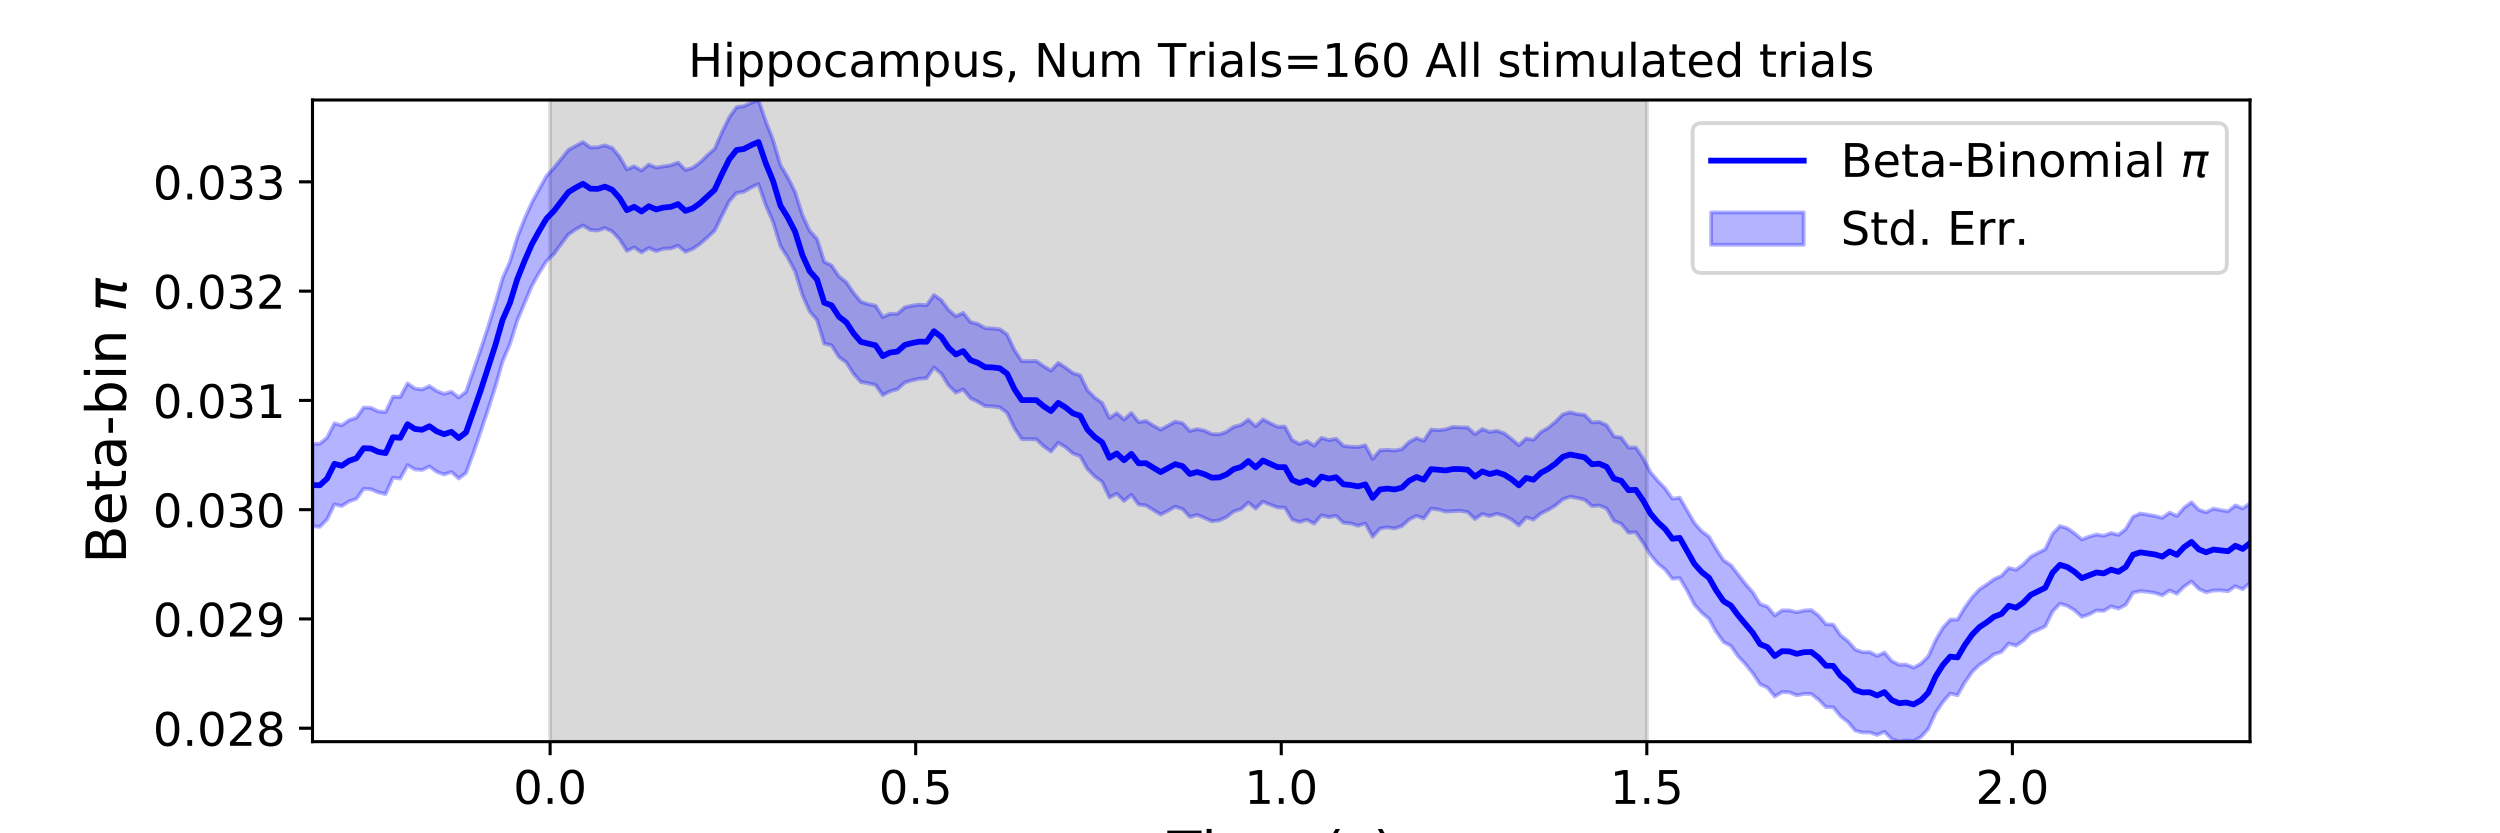 <?xml version="1.0" encoding="utf-8" standalone="no"?>
<!DOCTYPE svg PUBLIC "-//W3C//DTD SVG 1.1//EN"
  "http://www.w3.org/Graphics/SVG/1.1/DTD/svg11.dtd">
<!-- Created with matplotlib (https://matplotlib.org/) -->
<svg height="216pt" version="1.1" viewBox="0 0 648 216" width="648pt" xmlns="http://www.w3.org/2000/svg" xmlns:xlink="http://www.w3.org/1999/xlink">
 <defs>
  <style type="text/css">
*{stroke-linecap:butt;stroke-linejoin:round;}
  </style>
 </defs>
 <g id="figure_1">
  <g id="patch_1">
   <path d="M 0 216 
L 648 216 
L 648 0 
L 0 0 
z
" style="fill:#ffffff;"/>
  </g>
  <g id="axes_1">
   <g id="patch_2">
    <path d="M 81 192.24 
L 583.2 192.24 
L 583.2 25.92 
L 81 25.92 
z
" style="fill:#ffffff;"/>
   </g>
   <g id="PolyCollection_1">
    <defs>
     <path d="M 142.591 -23.76 
L 142.591 -190.08 
L 426.855 -190.08 
L 426.855 -23.76 
L 426.855 -23.76 
L 142.591 -23.76 
z
" id="m79a836b01d" style="stroke:#808080;stroke-opacity:0.3;"/>
    </defs>
    <g clip-path="url(#pe8efb3f2c8)">
     <use style="fill:#808080;fill-opacity:0.3;stroke:#808080;stroke-opacity:0.3;" x="0" xlink:href="#m79a836b01d" y="216"/>
    </g>
   </g>
   <g id="PolyCollection_2">
    <defs>
     <path d="M 81 -100.949 
L 81 -79.596 
L 82.895 -79.462 
L 84.79 -81.369 
L 86.685 -85.267 
L 88.58 -84.834 
L 90.475 -86.046 
L 92.371 -86.694 
L 94.266 -89.303 
L 96.161 -89.198 
L 98.056 -88.365 
L 99.951 -87.936 
L 101.846 -92.178 
L 103.741 -91.966 
L 105.636 -95.455 
L 107.531 -94.331 
L 109.426 -94.183 
L 111.322 -95.103 
L 113.217 -93.698 
L 115.112 -93.02 
L 117.007 -93.668 
L 118.902 -91.975 
L 120.797 -93.421 
L 122.692 -98.56 
L 124.587 -104.125 
L 126.482 -109.779 
L 128.377 -115.669 
L 130.272 -122.349 
L 132.168 -126.772 
L 134.063 -132.84 
L 135.958 -137.423 
L 137.853 -141.897 
L 139.748 -145.296 
L 141.643 -148.311 
L 143.538 -150.137 
L 145.433 -152.717 
L 147.328 -155.239 
L 149.223 -156.547 
L 151.118 -157.545 
L 153.014 -156.408 
L 154.909 -156.246 
L 156.804 -156.903 
L 158.699 -155.986 
L 160.594 -153.962 
L 162.489 -150.963 
L 164.384 -151.893 
L 166.279 -150.586 
L 168.174 -151.723 
L 170.069 -150.897 
L 171.965 -151.531 
L 173.86 -151.609 
L 175.755 -152.32 
L 177.65 -150.747 
L 179.545 -151.472 
L 181.44 -152.782 
L 183.335 -154.443 
L 185.23 -156.208 
L 187.125 -160.073 
L 189.02 -163.83 
L 190.915 -165.997 
L 192.811 -166.292 
L 194.706 -167.415 
L 196.601 -168.295 
L 198.496 -162.782 
L 200.391 -158.447 
L 202.286 -152.231 
L 204.181 -149.262 
L 206.076 -145.692 
L 207.971 -139.57 
L 209.866 -135.275 
L 211.762 -133.072 
L 213.657 -126.913 
L 215.552 -126.514 
L 217.447 -123.475 
L 219.342 -122.093 
L 221.237 -119.121 
L 223.132 -116.993 
L 225.027 -116.666 
L 226.922 -116.218 
L 228.817 -113.593 
L 230.712 -114.578 
L 232.608 -115.11 
L 234.503 -116.842 
L 236.398 -117.413 
L 238.293 -117.847 
L 240.188 -117.979 
L 242.083 -120.744 
L 243.978 -119.16 
L 245.873 -116.094 
L 247.768 -114.242 
L 249.663 -115.06 
L 251.558 -112.783 
L 253.454 -111.864 
L 255.349 -110.728 
L 257.244 -110.664 
L 259.139 -110.423 
L 261.034 -109.011 
L 262.929 -105.051 
L 264.824 -102.209 
L 266.719 -102.159 
L 268.614 -102.131 
L 270.509 -100.345 
L 272.405 -98.974 
L 274.3 -101.219 
L 276.195 -100.089 
L 278.09 -98.454 
L 279.985 -97.763 
L 281.88 -94.404 
L 283.775 -92.5 
L 285.67 -91.104 
L 287.565 -87.047 
L 289.46 -88.041 
L 291.355 -86.148 
L 293.251 -87.749 
L 295.146 -85.217 
L 297.041 -84.999 
L 298.936 -83.808 
L 300.831 -82.633 
L 302.726 -83.598 
L 304.621 -84.671 
L 306.516 -84.05 
L 308.411 -82.005 
L 310.306 -82.541 
L 312.202 -81.766 
L 314.097 -80.904 
L 315.992 -81.092 
L 317.887 -81.953 
L 319.782 -83.427 
L 321.677 -84.047 
L 323.572 -85.734 
L 325.467 -84.19 
L 327.362 -85.965 
L 329.257 -85.194 
L 331.152 -84.465 
L 333.048 -84.426 
L 334.943 -81.315 
L 336.838 -80.703 
L 338.733 -81.279 
L 340.628 -80.291 
L 342.523 -82.439 
L 344.418 -81.938 
L 346.313 -82.314 
L 348.208 -80.5 
L 350.103 -80.339 
L 351.998 -79.726 
L 353.894 -80.331 
L 355.789 -76.876 
L 357.684 -79.003 
L 359.579 -79.328 
L 361.474 -79.031 
L 363.369 -79.634 
L 365.264 -81.362 
L 367.159 -82.294 
L 369.054 -81.597 
L 370.949 -84.174 
L 372.845 -83.923 
L 374.74 -83.4 
L 376.635 -83.519 
L 378.53 -83.606 
L 380.425 -83.288 
L 382.32 -81.465 
L 384.215 -82.787 
L 386.11 -82.219 
L 388.005 -82.841 
L 389.9 -82.302 
L 391.795 -81.329 
L 393.691 -79.813 
L 395.586 -81.888 
L 397.481 -81.327 
L 399.376 -82.893 
L 401.271 -83.826 
L 403.166 -84.972 
L 405.061 -86.572 
L 406.956 -87.261 
L 408.851 -86.927 
L 410.746 -86.461 
L 412.642 -84.828 
L 414.537 -84.982 
L 416.432 -84.202 
L 418.327 -80.989 
L 420.222 -80.228 
L 422.117 -77.92 
L 424.012 -78.041 
L 425.907 -75.322 
L 427.802 -72.17 
L 429.697 -69.925 
L 431.592 -68.397 
L 433.488 -65.985 
L 435.383 -66.162 
L 437.278 -62.943 
L 439.173 -59.3 
L 441.068 -57.182 
L 442.963 -55.601 
L 444.858 -52.209 
L 446.753 -49.582 
L 448.648 -48.571 
L 450.543 -45.864 
L 452.438 -43.845 
L 454.334 -41.476 
L 456.229 -38.632 
L 458.124 -37.769 
L 460.019 -35.453 
L 461.914 -36.622 
L 463.809 -36.55 
L 465.704 -35.76 
L 467.599 -36.151 
L 469.494 -36.124 
L 471.389 -34.643 
L 473.285 -32.706 
L 475.18 -32.68 
L 477.075 -30.324 
L 478.97 -28.883 
L 480.865 -26.651 
L 482.76 -26.133 
L 484.655 -26.153 
L 486.55 -25.497 
L 488.445 -26.341 
L 490.34 -24.455 
L 492.235 -23.76 
L 494.131 -24.086 
L 496.026 -23.907 
L 497.921 -24.996 
L 499.816 -27.084 
L 501.711 -31.254 
L 503.606 -34.045 
L 505.501 -36.238 
L 507.396 -35.786 
L 509.291 -39.141 
L 511.186 -41.852 
L 513.082 -43.691 
L 514.977 -44.918 
L 516.872 -46.434 
L 518.767 -47.009 
L 520.662 -49.198 
L 522.557 -48.645 
L 524.452 -49.936 
L 526.347 -51.906 
L 528.242 -52.751 
L 530.137 -53.673 
L 532.032 -57.505 
L 533.928 -59.527 
L 535.823 -58.974 
L 537.718 -57.813 
L 539.613 -56.13 
L 541.508 -56.76 
L 543.403 -57.784 
L 545.298 -57.648 
L 547.193 -58.84 
L 549.088 -58.25 
L 550.983 -59.227 
L 552.878 -62.377 
L 554.774 -62.767 
L 556.669 -62.6 
L 558.564 -62.32 
L 560.459 -61.701 
L 562.354 -62.959 
L 564.249 -62.114 
L 566.144 -64.003 
L 568.039 -65.26 
L 569.934 -63.349 
L 571.829 -62.479 
L 573.725 -62.945 
L 575.62 -62.969 
L 577.515 -62.754 
L 579.41 -64.069 
L 581.305 -63.263 
L 583.2 -64.923 
L 583.2 -85.527 
L 583.2 -85.527 
L 581.305 -84.192 
L 579.41 -85.005 
L 577.515 -83.496 
L 575.62 -83.761 
L 573.725 -84.166 
L 571.829 -83.209 
L 569.934 -83.857 
L 568.039 -85.789 
L 566.144 -84.421 
L 564.249 -82.261 
L 562.354 -83.142 
L 560.459 -81.755 
L 558.564 -82.259 
L 556.669 -82.603 
L 554.774 -82.898 
L 552.878 -82.041 
L 550.983 -78.838 
L 549.088 -77.359 
L 547.193 -77.849 
L 545.298 -77.114 
L 543.403 -77.45 
L 541.508 -76.905 
L 539.613 -76.171 
L 537.718 -77.758 
L 535.823 -79.092 
L 533.928 -79.634 
L 532.032 -77.643 
L 530.137 -73.655 
L 528.242 -72.669 
L 526.347 -71.689 
L 524.452 -69.696 
L 522.557 -68.309 
L 520.662 -68.773 
L 518.767 -66.709 
L 516.872 -65.888 
L 514.977 -64.491 
L 513.082 -63.236 
L 511.186 -61.185 
L 509.291 -58.524 
L 507.396 -55.411 
L 505.501 -55.384 
L 503.606 -53.259 
L 501.711 -50.048 
L 499.816 -45.882 
L 497.921 -43.986 
L 496.026 -42.945 
L 494.131 -43.713 
L 492.235 -43.707 
L 490.34 -44.65 
L 488.445 -46.863 
L 486.55 -45.971 
L 484.655 -46.97 
L 482.76 -46.938 
L 480.865 -47.66 
L 478.97 -49.83 
L 477.075 -51.336 
L 475.18 -54.109 
L 473.285 -54.188 
L 471.389 -56.428 
L 469.494 -57.876 
L 467.599 -57.751 
L 465.704 -57.299 
L 463.809 -57.776 
L 461.914 -57.807 
L 460.019 -56.467 
L 458.124 -58.747 
L 456.229 -59.41 
L 454.334 -62.458 
L 452.438 -64.63 
L 450.543 -67.067 
L 448.648 -69.487 
L 446.753 -70.748 
L 444.858 -73.643 
L 442.963 -76.9 
L 441.068 -78.282 
L 439.173 -80.44 
L 437.278 -83.709 
L 435.383 -86.991 
L 433.488 -86.727 
L 431.592 -89.402 
L 429.697 -91.367 
L 427.802 -93.593 
L 425.907 -97.213 
L 424.012 -100.003 
L 422.117 -99.981 
L 420.222 -102.559 
L 418.327 -102.884 
L 416.432 -105.784 
L 414.537 -106.639 
L 412.642 -106.509 
L 410.746 -108.441 
L 408.851 -108.648 
L 406.956 -109.133 
L 405.061 -108.585 
L 403.166 -106.656 
L 401.271 -105.096 
L 399.376 -103.981 
L 397.481 -101.984 
L 395.586 -102.347 
L 393.691 -100.602 
L 391.795 -102.219 
L 389.9 -103.65 
L 388.005 -104.34 
L 386.11 -104.028 
L 384.215 -104.793 
L 382.32 -103.452 
L 380.425 -105.191 
L 378.53 -105.224 
L 376.635 -105.346 
L 374.74 -104.722 
L 372.845 -104.495 
L 370.949 -104.639 
L 369.054 -101.733 
L 367.159 -102.434 
L 365.264 -101.438 
L 363.369 -99.568 
L 361.474 -99.236 
L 359.579 -99.389 
L 357.684 -99.262 
L 355.789 -97.046 
L 353.894 -100.566 
L 351.998 -100.129 
L 350.103 -100.209 
L 348.208 -100.433 
L 346.313 -102.27 
L 344.418 -101.926 
L 342.523 -102.513 
L 340.628 -100.482 
L 338.733 -101.664 
L 336.838 -100.906 
L 334.943 -101.925 
L 333.048 -105.412 
L 331.152 -105.372 
L 329.257 -106.3 
L 327.362 -107.287 
L 325.467 -105.503 
L 323.572 -107.24 
L 321.677 -105.871 
L 319.782 -105.37 
L 317.887 -104.067 
L 315.992 -103.407 
L 314.097 -103.485 
L 312.202 -104.384 
L 310.306 -104.778 
L 308.411 -104.282 
L 306.516 -106.305 
L 304.621 -106.703 
L 302.726 -105.668 
L 300.831 -104.627 
L 298.936 -105.683 
L 297.041 -106.88 
L 295.146 -106.59 
L 293.251 -108.964 
L 291.355 -107.268 
L 289.46 -108.897 
L 287.565 -107.643 
L 285.67 -111.558 
L 283.775 -112.911 
L 281.88 -114.837 
L 279.985 -118.703 
L 278.09 -119.289 
L 276.195 -120.716 
L 274.3 -121.937 
L 272.405 -119.936 
L 270.509 -121.063 
L 268.614 -122.425 
L 266.719 -122.395 
L 264.824 -122.387 
L 262.929 -125.278 
L 261.034 -129.295 
L 259.139 -130.66 
L 257.244 -130.859 
L 255.349 -130.93 
L 253.454 -132.031 
L 251.558 -132.526 
L 249.663 -134.896 
L 247.768 -134.027 
L 245.873 -135.653 
L 243.978 -138.21 
L 242.083 -139.546 
L 240.188 -136.863 
L 238.293 -137.046 
L 236.398 -136.756 
L 234.503 -136.34 
L 232.608 -134.652 
L 230.712 -134.671 
L 228.817 -133.821 
L 226.922 -136.776 
L 225.027 -137.16 
L 223.132 -137.78 
L 221.237 -140.08 
L 219.342 -142.855 
L 217.447 -144.351 
L 215.552 -147.169 
L 213.657 -148.143 
L 211.762 -154.065 
L 209.866 -156.168 
L 207.971 -160.269 
L 206.076 -166.267 
L 204.181 -170.041 
L 202.286 -173.217 
L 200.391 -179.67 
L 198.496 -184.544 
L 196.601 -190.08 
L 194.706 -189.34 
L 192.811 -188.481 
L 190.915 -188.219 
L 189.02 -185.579 
L 187.125 -181.714 
L 185.23 -177.413 
L 183.335 -175.747 
L 181.44 -173.882 
L 179.545 -172.492 
L 177.65 -171.951 
L 175.755 -173.869 
L 173.86 -173.155 
L 171.965 -172.864 
L 170.069 -172.543 
L 168.174 -173.347 
L 166.279 -171.787 
L 164.384 -172.885 
L 162.489 -172.093 
L 160.594 -175.364 
L 158.699 -177.632 
L 156.804 -178.329 
L 154.909 -177.822 
L 153.014 -177.793 
L 151.118 -179.18 
L 149.223 -178.176 
L 147.328 -177.143 
L 145.433 -174.772 
L 143.538 -172.424 
L 141.643 -170.362 
L 139.748 -166.966 
L 137.853 -163.483 
L 135.958 -159.277 
L 134.063 -154.397 
L 132.168 -148.129 
L 130.272 -143.87 
L 128.377 -137.294 
L 126.482 -131.156 
L 124.587 -125.442 
L 122.692 -119.904 
L 120.797 -114.456 
L 118.902 -112.964 
L 117.007 -114.459 
L 115.112 -113.912 
L 113.217 -114.65 
L 111.322 -115.931 
L 109.426 -115.039 
L 107.531 -115.297 
L 105.636 -116.619 
L 103.741 -113.098 
L 101.846 -113.182 
L 99.951 -109.182 
L 98.056 -109.363 
L 96.161 -110.274 
L 94.266 -110.366 
L 92.371 -107.726 
L 90.475 -107.086 
L 88.58 -105.732 
L 86.685 -106.279 
L 84.79 -102.565 
L 82.895 -100.979 
L 81 -100.949 
z
" id="m77fd38688d" style="stroke:#0000ff;stroke-opacity:0.3;"/>
    </defs>
    <g clip-path="url(#pe8efb3f2c8)">
     <use style="fill:#0000ff;fill-opacity:0.3;stroke:#0000ff;stroke-opacity:0.3;" x="0" xlink:href="#m77fd38688d" y="216"/>
    </g>
   </g>
   <g id="matplotlib.axis_1">
    <g id="xtick_1">
     <g id="line2d_1">
      <defs>
       <path d="M 0 0 
L 0 3.5 
" id="m638682d733" style="stroke:#000000;stroke-width:0.8;"/>
      </defs>
      <g>
       <use style="stroke:#000000;stroke-width:0.8;" x="142.591" xlink:href="#m638682d733" y="192.24"/>
      </g>
     </g>
     <g id="text_1">
      <!-- 0.0 -->
      <defs>
       <path d="M 31.781 66.406 
Q 24.172 66.406 20.328 58.906 
Q 16.5 51.422 16.5 36.375 
Q 16.5 21.391 20.328 13.891 
Q 24.172 6.391 31.781 6.391 
Q 39.453 6.391 43.281 13.891 
Q 47.125 21.391 47.125 36.375 
Q 47.125 51.422 43.281 58.906 
Q 39.453 66.406 31.781 66.406 
z
M 31.781 74.219 
Q 44.047 74.219 50.516 64.516 
Q 56.984 54.828 56.984 36.375 
Q 56.984 17.969 50.516 8.266 
Q 44.047 -1.422 31.781 -1.422 
Q 19.531 -1.422 13.062 8.266 
Q 6.594 17.969 6.594 36.375 
Q 6.594 54.828 13.062 64.516 
Q 19.531 74.219 31.781 74.219 
z
" id="DejaVuSans-48"/>
       <path d="M 10.688 12.406 
L 21 12.406 
L 21 0 
L 10.688 0 
z
" id="DejaVuSans-46"/>
      </defs>
      <g transform="translate(133.049 208.358)scale(0.12 -0.12)">
       <use xlink:href="#DejaVuSans-48"/>
       <use x="63.623" xlink:href="#DejaVuSans-46"/>
       <use x="95.41" xlink:href="#DejaVuSans-48"/>
      </g>
     </g>
    </g>
    <g id="xtick_2">
     <g id="line2d_2">
      <g>
       <use style="stroke:#000000;stroke-width:0.8;" x="237.345" xlink:href="#m638682d733" y="192.24"/>
      </g>
     </g>
     <g id="text_2">
      <!-- 0.5 -->
      <defs>
       <path d="M 10.797 72.906 
L 49.516 72.906 
L 49.516 64.594 
L 19.828 64.594 
L 19.828 46.734 
Q 21.969 47.469 24.109 47.828 
Q 26.266 48.188 28.422 48.188 
Q 40.625 48.188 47.75 41.5 
Q 54.891 34.812 54.891 23.391 
Q 54.891 11.625 47.562 5.094 
Q 40.234 -1.422 26.906 -1.422 
Q 22.312 -1.422 17.547 -0.641 
Q 12.797 0.141 7.719 1.703 
L 7.719 11.625 
Q 12.109 9.234 16.797 8.062 
Q 21.484 6.891 26.703 6.891 
Q 35.156 6.891 40.078 11.328 
Q 45.016 15.766 45.016 23.391 
Q 45.016 31 40.078 35.438 
Q 35.156 39.891 26.703 39.891 
Q 22.75 39.891 18.812 39.016 
Q 14.891 38.141 10.797 36.281 
z
" id="DejaVuSans-53"/>
      </defs>
      <g transform="translate(227.803 208.358)scale(0.12 -0.12)">
       <use xlink:href="#DejaVuSans-48"/>
       <use x="63.623" xlink:href="#DejaVuSans-46"/>
       <use x="95.41" xlink:href="#DejaVuSans-53"/>
      </g>
     </g>
    </g>
    <g id="xtick_3">
     <g id="line2d_3">
      <g>
       <use style="stroke:#000000;stroke-width:0.8;" x="332.1" xlink:href="#m638682d733" y="192.24"/>
      </g>
     </g>
     <g id="text_3">
      <!-- 1.0 -->
      <defs>
       <path d="M 12.406 8.297 
L 28.516 8.297 
L 28.516 63.922 
L 10.984 60.406 
L 10.984 69.391 
L 28.422 72.906 
L 38.281 72.906 
L 38.281 8.297 
L 54.391 8.297 
L 54.391 0 
L 12.406 0 
z
" id="DejaVuSans-49"/>
      </defs>
      <g transform="translate(322.558 208.358)scale(0.12 -0.12)">
       <use xlink:href="#DejaVuSans-49"/>
       <use x="63.623" xlink:href="#DejaVuSans-46"/>
       <use x="95.41" xlink:href="#DejaVuSans-48"/>
      </g>
     </g>
    </g>
    <g id="xtick_4">
     <g id="line2d_4">
      <g>
       <use style="stroke:#000000;stroke-width:0.8;" x="426.855" xlink:href="#m638682d733" y="192.24"/>
      </g>
     </g>
     <g id="text_4">
      <!-- 1.5 -->
      <g transform="translate(417.313 208.358)scale(0.12 -0.12)">
       <use xlink:href="#DejaVuSans-49"/>
       <use x="63.623" xlink:href="#DejaVuSans-46"/>
       <use x="95.41" xlink:href="#DejaVuSans-53"/>
      </g>
     </g>
    </g>
    <g id="xtick_5">
     <g id="line2d_5">
      <g>
       <use style="stroke:#000000;stroke-width:0.8;" x="521.609" xlink:href="#m638682d733" y="192.24"/>
      </g>
     </g>
     <g id="text_5">
      <!-- 2.0 -->
      <defs>
       <path d="M 19.188 8.297 
L 53.609 8.297 
L 53.609 0 
L 7.328 0 
L 7.328 8.297 
Q 12.938 14.109 22.625 23.891 
Q 32.328 33.688 34.812 36.531 
Q 39.547 41.844 41.422 45.531 
Q 43.312 49.219 43.312 52.781 
Q 43.312 58.594 39.234 62.25 
Q 35.156 65.922 28.609 65.922 
Q 23.969 65.922 18.812 64.312 
Q 13.672 62.703 7.812 59.422 
L 7.812 69.391 
Q 13.766 71.781 18.938 73 
Q 24.125 74.219 28.422 74.219 
Q 39.75 74.219 46.484 68.547 
Q 53.219 62.891 53.219 53.422 
Q 53.219 48.922 51.531 44.891 
Q 49.859 40.875 45.406 35.406 
Q 44.188 33.984 37.641 27.219 
Q 31.109 20.453 19.188 8.297 
z
" id="DejaVuSans-50"/>
      </defs>
      <g transform="translate(512.068 208.358)scale(0.12 -0.12)">
       <use xlink:href="#DejaVuSans-50"/>
       <use x="63.623" xlink:href="#DejaVuSans-46"/>
       <use x="95.41" xlink:href="#DejaVuSans-48"/>
      </g>
     </g>
    </g>
    <g id="text_6">
     <!-- Time (s) -->
     <defs>
      <path d="M -0.297 72.906 
L 61.375 72.906 
L 61.375 64.594 
L 35.5 64.594 
L 35.5 0 
L 25.594 0 
L 25.594 64.594 
L -0.297 64.594 
z
" id="DejaVuSans-84"/>
      <path d="M 9.422 54.688 
L 18.406 54.688 
L 18.406 0 
L 9.422 0 
z
M 9.422 75.984 
L 18.406 75.984 
L 18.406 64.594 
L 9.422 64.594 
z
" id="DejaVuSans-105"/>
      <path d="M 52 44.188 
Q 55.375 50.25 60.062 53.125 
Q 64.75 56 71.094 56 
Q 79.641 56 84.281 50.016 
Q 88.922 44.047 88.922 33.016 
L 88.922 0 
L 79.891 0 
L 79.891 32.719 
Q 79.891 40.578 77.094 44.375 
Q 74.312 48.188 68.609 48.188 
Q 61.625 48.188 57.562 43.547 
Q 53.516 38.922 53.516 30.906 
L 53.516 0 
L 44.484 0 
L 44.484 32.719 
Q 44.484 40.625 41.703 44.406 
Q 38.922 48.188 33.109 48.188 
Q 26.219 48.188 22.156 43.531 
Q 18.109 38.875 18.109 30.906 
L 18.109 0 
L 9.078 0 
L 9.078 54.688 
L 18.109 54.688 
L 18.109 46.188 
Q 21.188 51.219 25.484 53.609 
Q 29.781 56 35.688 56 
Q 41.656 56 45.828 52.969 
Q 50 49.953 52 44.188 
z
" id="DejaVuSans-109"/>
      <path d="M 56.203 29.594 
L 56.203 25.203 
L 14.891 25.203 
Q 15.484 15.922 20.484 11.062 
Q 25.484 6.203 34.422 6.203 
Q 39.594 6.203 44.453 7.469 
Q 49.312 8.734 54.109 11.281 
L 54.109 2.781 
Q 49.266 0.734 44.188 -0.344 
Q 39.109 -1.422 33.891 -1.422 
Q 20.797 -1.422 13.156 6.188 
Q 5.516 13.812 5.516 26.812 
Q 5.516 40.234 12.766 48.109 
Q 20.016 56 32.328 56 
Q 43.359 56 49.781 48.891 
Q 56.203 41.797 56.203 29.594 
z
M 47.219 32.234 
Q 47.125 39.594 43.094 43.984 
Q 39.062 48.391 32.422 48.391 
Q 24.906 48.391 20.391 44.141 
Q 15.875 39.891 15.188 32.172 
z
" id="DejaVuSans-101"/>
      <path id="DejaVuSans-32"/>
      <path d="M 31 75.875 
Q 24.469 64.656 21.281 53.656 
Q 18.109 42.672 18.109 31.391 
Q 18.109 20.125 21.312 9.062 
Q 24.516 -2 31 -13.188 
L 23.188 -13.188 
Q 15.875 -1.703 12.234 9.375 
Q 8.594 20.453 8.594 31.391 
Q 8.594 42.281 12.203 53.312 
Q 15.828 64.359 23.188 75.875 
z
" id="DejaVuSans-40"/>
      <path d="M 44.281 53.078 
L 44.281 44.578 
Q 40.484 46.531 36.375 47.5 
Q 32.281 48.484 27.875 48.484 
Q 21.188 48.484 17.844 46.438 
Q 14.5 44.391 14.5 40.281 
Q 14.5 37.156 16.891 35.375 
Q 19.281 33.594 26.516 31.984 
L 29.594 31.297 
Q 39.156 29.25 43.188 25.516 
Q 47.219 21.781 47.219 15.094 
Q 47.219 7.469 41.188 3.016 
Q 35.156 -1.422 24.609 -1.422 
Q 20.219 -1.422 15.453 -0.562 
Q 10.688 0.297 5.422 2 
L 5.422 11.281 
Q 10.406 8.688 15.234 7.391 
Q 20.062 6.109 24.812 6.109 
Q 31.156 6.109 34.562 8.281 
Q 37.984 10.453 37.984 14.406 
Q 37.984 18.062 35.516 20.016 
Q 33.062 21.969 24.703 23.781 
L 21.578 24.516 
Q 13.234 26.266 9.516 29.906 
Q 5.812 33.547 5.812 39.891 
Q 5.812 47.609 11.281 51.797 
Q 16.75 56 26.812 56 
Q 31.781 56 36.172 55.266 
Q 40.578 54.547 44.281 53.078 
z
" id="DejaVuSans-115"/>
      <path d="M 8.016 75.875 
L 15.828 75.875 
Q 23.141 64.359 26.781 53.312 
Q 30.422 42.281 30.422 31.391 
Q 30.422 20.453 26.781 9.375 
Q 23.141 -1.703 15.828 -13.188 
L 8.016 -13.188 
Q 14.5 -2 17.703 9.062 
Q 20.906 20.125 20.906 31.391 
Q 20.906 42.672 17.703 53.656 
Q 14.5 64.656 8.016 75.875 
z
" id="DejaVuSans-41"/>
     </defs>
     <g transform="translate(302.605 225.796)scale(0.144 -0.144)">
      <use xlink:href="#DejaVuSans-84"/>
      <use x="61.037" xlink:href="#DejaVuSans-105"/>
      <use x="88.82" xlink:href="#DejaVuSans-109"/>
      <use x="186.232" xlink:href="#DejaVuSans-101"/>
      <use x="247.756" xlink:href="#DejaVuSans-32"/>
      <use x="279.543" xlink:href="#DejaVuSans-40"/>
      <use x="318.557" xlink:href="#DejaVuSans-115"/>
      <use x="370.656" xlink:href="#DejaVuSans-41"/>
     </g>
    </g>
   </g>
   <g id="matplotlib.axis_2">
    <g id="ytick_1">
     <g id="line2d_6">
      <defs>
       <path d="M 0 0 
L -3.5 0 
" id="medab0ed1ea" style="stroke:#000000;stroke-width:0.8;"/>
      </defs>
      <g>
       <use style="stroke:#000000;stroke-width:0.8;" x="81" xlink:href="#medab0ed1ea" y="188.757"/>
      </g>
     </g>
     <g id="text_7">
      <!-- 0.028 -->
      <defs>
       <path d="M 31.781 34.625 
Q 24.75 34.625 20.719 30.859 
Q 16.703 27.094 16.703 20.516 
Q 16.703 13.922 20.719 10.156 
Q 24.75 6.391 31.781 6.391 
Q 38.812 6.391 42.859 10.172 
Q 46.922 13.969 46.922 20.516 
Q 46.922 27.094 42.891 30.859 
Q 38.875 34.625 31.781 34.625 
z
M 21.922 38.812 
Q 15.578 40.375 12.031 44.719 
Q 8.5 49.078 8.5 55.328 
Q 8.5 64.062 14.719 69.141 
Q 20.953 74.219 31.781 74.219 
Q 42.672 74.219 48.875 69.141 
Q 55.078 64.062 55.078 55.328 
Q 55.078 49.078 51.531 44.719 
Q 48 40.375 41.703 38.812 
Q 48.828 37.156 52.797 32.312 
Q 56.781 27.484 56.781 20.516 
Q 56.781 9.906 50.312 4.234 
Q 43.844 -1.422 31.781 -1.422 
Q 19.734 -1.422 13.25 4.234 
Q 6.781 9.906 6.781 20.516 
Q 6.781 27.484 10.781 32.312 
Q 14.797 37.156 21.922 38.812 
z
M 18.312 54.391 
Q 18.312 48.734 21.844 45.562 
Q 25.391 42.391 31.781 42.391 
Q 38.141 42.391 41.719 45.562 
Q 45.312 48.734 45.312 54.391 
Q 45.312 60.062 41.719 63.234 
Q 38.141 66.406 31.781 66.406 
Q 25.391 66.406 21.844 63.234 
Q 18.312 60.062 18.312 54.391 
z
" id="DejaVuSans-56"/>
      </defs>
      <g transform="translate(39.646 193.316)scale(0.12 -0.12)">
       <use xlink:href="#DejaVuSans-48"/>
       <use x="63.623" xlink:href="#DejaVuSans-46"/>
       <use x="95.41" xlink:href="#DejaVuSans-48"/>
       <use x="159.033" xlink:href="#DejaVuSans-50"/>
       <use x="222.656" xlink:href="#DejaVuSans-56"/>
      </g>
     </g>
    </g>
    <g id="ytick_2">
     <g id="line2d_7">
      <g>
       <use style="stroke:#000000;stroke-width:0.8;" x="81" xlink:href="#medab0ed1ea" y="160.432"/>
      </g>
     </g>
     <g id="text_8">
      <!-- 0.029 -->
      <defs>
       <path d="M 10.984 1.516 
L 10.984 10.5 
Q 14.703 8.734 18.5 7.812 
Q 22.312 6.891 25.984 6.891 
Q 35.75 6.891 40.891 13.453 
Q 46.047 20.016 46.781 33.406 
Q 43.953 29.203 39.594 26.953 
Q 35.25 24.703 29.984 24.703 
Q 19.047 24.703 12.672 31.312 
Q 6.297 37.938 6.297 49.422 
Q 6.297 60.641 12.938 67.422 
Q 19.578 74.219 30.609 74.219 
Q 43.266 74.219 49.922 64.516 
Q 56.594 54.828 56.594 36.375 
Q 56.594 19.141 48.406 8.859 
Q 40.234 -1.422 26.422 -1.422 
Q 22.703 -1.422 18.891 -0.688 
Q 15.094 0.047 10.984 1.516 
z
M 30.609 32.422 
Q 37.25 32.422 41.125 36.953 
Q 45.016 41.5 45.016 49.422 
Q 45.016 57.281 41.125 61.844 
Q 37.25 66.406 30.609 66.406 
Q 23.969 66.406 20.094 61.844 
Q 16.219 57.281 16.219 49.422 
Q 16.219 41.5 20.094 36.953 
Q 23.969 32.422 30.609 32.422 
z
" id="DejaVuSans-57"/>
      </defs>
      <g transform="translate(39.646 164.991)scale(0.12 -0.12)">
       <use xlink:href="#DejaVuSans-48"/>
       <use x="63.623" xlink:href="#DejaVuSans-46"/>
       <use x="95.41" xlink:href="#DejaVuSans-48"/>
       <use x="159.033" xlink:href="#DejaVuSans-50"/>
       <use x="222.656" xlink:href="#DejaVuSans-57"/>
      </g>
     </g>
    </g>
    <g id="ytick_3">
     <g id="line2d_8">
      <g>
       <use style="stroke:#000000;stroke-width:0.8;" x="81" xlink:href="#medab0ed1ea" y="132.107"/>
      </g>
     </g>
     <g id="text_9">
      <!-- 0.030 -->
      <defs>
       <path d="M 40.578 39.312 
Q 47.656 37.797 51.625 33 
Q 55.609 28.219 55.609 21.188 
Q 55.609 10.406 48.188 4.484 
Q 40.766 -1.422 27.094 -1.422 
Q 22.516 -1.422 17.656 -0.516 
Q 12.797 0.391 7.625 2.203 
L 7.625 11.719 
Q 11.719 9.328 16.594 8.109 
Q 21.484 6.891 26.812 6.891 
Q 36.078 6.891 40.938 10.547 
Q 45.797 14.203 45.797 21.188 
Q 45.797 27.641 41.281 31.266 
Q 36.766 34.906 28.719 34.906 
L 20.219 34.906 
L 20.219 43.016 
L 29.109 43.016 
Q 36.375 43.016 40.234 45.922 
Q 44.094 48.828 44.094 54.297 
Q 44.094 59.906 40.109 62.906 
Q 36.141 65.922 28.719 65.922 
Q 24.656 65.922 20.016 65.031 
Q 15.375 64.156 9.812 62.312 
L 9.812 71.094 
Q 15.438 72.656 20.344 73.438 
Q 25.25 74.219 29.594 74.219 
Q 40.828 74.219 47.359 69.109 
Q 53.906 64.016 53.906 55.328 
Q 53.906 49.266 50.438 45.094 
Q 46.969 40.922 40.578 39.312 
z
" id="DejaVuSans-51"/>
      </defs>
      <g transform="translate(39.646 136.666)scale(0.12 -0.12)">
       <use xlink:href="#DejaVuSans-48"/>
       <use x="63.623" xlink:href="#DejaVuSans-46"/>
       <use x="95.41" xlink:href="#DejaVuSans-48"/>
       <use x="159.033" xlink:href="#DejaVuSans-51"/>
       <use x="222.656" xlink:href="#DejaVuSans-48"/>
      </g>
     </g>
    </g>
    <g id="ytick_4">
     <g id="line2d_9">
      <g>
       <use style="stroke:#000000;stroke-width:0.8;" x="81" xlink:href="#medab0ed1ea" y="103.783"/>
      </g>
     </g>
     <g id="text_10">
      <!-- 0.031 -->
      <g transform="translate(39.646 108.342)scale(0.12 -0.12)">
       <use xlink:href="#DejaVuSans-48"/>
       <use x="63.623" xlink:href="#DejaVuSans-46"/>
       <use x="95.41" xlink:href="#DejaVuSans-48"/>
       <use x="159.033" xlink:href="#DejaVuSans-51"/>
       <use x="222.656" xlink:href="#DejaVuSans-49"/>
      </g>
     </g>
    </g>
    <g id="ytick_5">
     <g id="line2d_10">
      <g>
       <use style="stroke:#000000;stroke-width:0.8;" x="81" xlink:href="#medab0ed1ea" y="75.458"/>
      </g>
     </g>
     <g id="text_11">
      <!-- 0.032 -->
      <g transform="translate(39.646 80.017)scale(0.12 -0.12)">
       <use xlink:href="#DejaVuSans-48"/>
       <use x="63.623" xlink:href="#DejaVuSans-46"/>
       <use x="95.41" xlink:href="#DejaVuSans-48"/>
       <use x="159.033" xlink:href="#DejaVuSans-51"/>
       <use x="222.656" xlink:href="#DejaVuSans-50"/>
      </g>
     </g>
    </g>
    <g id="ytick_6">
     <g id="line2d_11">
      <g>
       <use style="stroke:#000000;stroke-width:0.8;" x="81" xlink:href="#medab0ed1ea" y="47.133"/>
      </g>
     </g>
     <g id="text_12">
      <!-- 0.033 -->
      <g transform="translate(39.646 51.692)scale(0.12 -0.12)">
       <use xlink:href="#DejaVuSans-48"/>
       <use x="63.623" xlink:href="#DejaVuSans-46"/>
       <use x="95.41" xlink:href="#DejaVuSans-48"/>
       <use x="159.033" xlink:href="#DejaVuSans-51"/>
       <use x="222.656" xlink:href="#DejaVuSans-51"/>
      </g>
     </g>
    </g>
    <g id="text_13">
     <!-- Beta-bin $\pi$ -->
     <defs>
      <path d="M 19.672 34.812 
L 19.672 8.109 
L 35.5 8.109 
Q 43.453 8.109 47.281 11.406 
Q 51.125 14.703 51.125 21.484 
Q 51.125 28.328 47.281 31.562 
Q 43.453 34.812 35.5 34.812 
z
M 19.672 64.797 
L 19.672 42.828 
L 34.281 42.828 
Q 41.5 42.828 45.031 45.531 
Q 48.578 48.25 48.578 53.812 
Q 48.578 59.328 45.031 62.062 
Q 41.5 64.797 34.281 64.797 
z
M 9.812 72.906 
L 35.016 72.906 
Q 46.297 72.906 52.391 68.219 
Q 58.5 63.531 58.5 54.891 
Q 58.5 48.188 55.375 44.234 
Q 52.25 40.281 46.188 39.312 
Q 53.469 37.75 57.5 32.781 
Q 61.531 27.828 61.531 20.406 
Q 61.531 10.641 54.891 5.312 
Q 48.25 0 35.984 0 
L 9.812 0 
z
" id="DejaVuSans-66"/>
      <path d="M 18.312 70.219 
L 18.312 54.688 
L 36.812 54.688 
L 36.812 47.703 
L 18.312 47.703 
L 18.312 18.016 
Q 18.312 11.328 20.141 9.422 
Q 21.969 7.516 27.594 7.516 
L 36.812 7.516 
L 36.812 0 
L 27.594 0 
Q 17.188 0 13.234 3.875 
Q 9.281 7.766 9.281 18.016 
L 9.281 47.703 
L 2.688 47.703 
L 2.688 54.688 
L 9.281 54.688 
L 9.281 70.219 
z
" id="DejaVuSans-116"/>
      <path d="M 34.281 27.484 
Q 23.391 27.484 19.188 25 
Q 14.984 22.516 14.984 16.5 
Q 14.984 11.719 18.141 8.906 
Q 21.297 6.109 26.703 6.109 
Q 34.188 6.109 38.703 11.406 
Q 43.219 16.703 43.219 25.484 
L 43.219 27.484 
z
M 52.203 31.203 
L 52.203 0 
L 43.219 0 
L 43.219 8.297 
Q 40.141 3.328 35.547 0.953 
Q 30.953 -1.422 24.312 -1.422 
Q 15.922 -1.422 10.953 3.297 
Q 6 8.016 6 15.922 
Q 6 25.141 12.172 29.828 
Q 18.359 34.516 30.609 34.516 
L 43.219 34.516 
L 43.219 35.406 
Q 43.219 41.609 39.141 45 
Q 35.062 48.391 27.688 48.391 
Q 23 48.391 18.547 47.266 
Q 14.109 46.141 10.016 43.891 
L 10.016 52.203 
Q 14.938 54.109 19.578 55.047 
Q 24.219 56 28.609 56 
Q 40.484 56 46.344 49.844 
Q 52.203 43.703 52.203 31.203 
z
" id="DejaVuSans-97"/>
      <path d="M 4.891 31.391 
L 31.203 31.391 
L 31.203 23.391 
L 4.891 23.391 
z
" id="DejaVuSans-45"/>
      <path d="M 48.688 27.297 
Q 48.688 37.203 44.609 42.844 
Q 40.531 48.484 33.406 48.484 
Q 26.266 48.484 22.188 42.844 
Q 18.109 37.203 18.109 27.297 
Q 18.109 17.391 22.188 11.75 
Q 26.266 6.109 33.406 6.109 
Q 40.531 6.109 44.609 11.75 
Q 48.688 17.391 48.688 27.297 
z
M 18.109 46.391 
Q 20.953 51.266 25.266 53.625 
Q 29.594 56 35.594 56 
Q 45.562 56 51.781 48.094 
Q 58.016 40.188 58.016 27.297 
Q 58.016 14.406 51.781 6.484 
Q 45.562 -1.422 35.594 -1.422 
Q 29.594 -1.422 25.266 0.953 
Q 20.953 3.328 18.109 8.203 
L 18.109 0 
L 9.078 0 
L 9.078 75.984 
L 18.109 75.984 
z
" id="DejaVuSans-98"/>
      <path d="M 54.891 33.016 
L 54.891 0 
L 45.906 0 
L 45.906 32.719 
Q 45.906 40.484 42.875 44.328 
Q 39.844 48.188 33.797 48.188 
Q 26.516 48.188 22.312 43.547 
Q 18.109 38.922 18.109 30.906 
L 18.109 0 
L 9.078 0 
L 9.078 54.688 
L 18.109 54.688 
L 18.109 46.188 
Q 21.344 51.125 25.703 53.562 
Q 30.078 56 35.797 56 
Q 45.219 56 50.047 50.172 
Q 54.891 44.344 54.891 33.016 
z
" id="DejaVuSans-110"/>
      <path d="M 9.125 54.688 
L 61.531 54.688 
L 59.766 45.703 
L 52.875 45.703 
L 46.344 12.109 
Q 45.656 8.594 46.578 7.031 
Q 47.469 5.516 50.141 5.516 
Q 50.875 5.516 51.953 5.672 
Q 53.078 5.766 53.422 5.812 
L 52.156 -0.688 
Q 50.344 -1.312 48.484 -1.609 
Q 46.578 -1.906 44.781 -1.906 
Q 38.922 -1.906 37.312 1.266 
Q 35.688 4.5 37.359 13.094 
L 43.703 45.703 
L 23.531 45.703 
L 14.656 0 
L 5.469 0 
L 14.359 45.703 
L 7.375 45.703 
z
" id="DejaVuSans-Oblique-960"/>
     </defs>
     <g transform="translate(32.651 146.088)rotate(-90)scale(0.144 -0.144)">
      <use transform="translate(0 0.016)" xlink:href="#DejaVuSans-66"/>
      <use transform="translate(68.604 0.016)" xlink:href="#DejaVuSans-101"/>
      <use transform="translate(130.127 0.016)" xlink:href="#DejaVuSans-116"/>
      <use transform="translate(169.336 0.016)" xlink:href="#DejaVuSans-97"/>
      <use transform="translate(230.615 0.016)" xlink:href="#DejaVuSans-45"/>
      <use transform="translate(266.699 0.016)" xlink:href="#DejaVuSans-98"/>
      <use transform="translate(330.176 0.016)" xlink:href="#DejaVuSans-105"/>
      <use transform="translate(357.959 0.016)" xlink:href="#DejaVuSans-110"/>
      <use transform="translate(421.338 0.016)" xlink:href="#DejaVuSans-32"/>
      <use transform="translate(453.125 0.016)" xlink:href="#DejaVuSans-Oblique-960"/>
     </g>
    </g>
   </g>
   <g id="line2d_12">
    <path clip-path="url(#pe8efb3f2c8)" d="M 81 125.728 
L 82.895 125.78 
L 84.79 124.033 
L 86.685 120.227 
L 88.58 120.717 
L 90.475 119.434 
L 92.371 118.79 
L 94.266 116.165 
L 96.161 116.264 
L 98.056 117.136 
L 99.951 117.441 
L 101.846 113.32 
L 103.741 113.468 
L 105.636 109.963 
L 107.531 111.186 
L 109.426 111.389 
L 111.322 110.483 
L 113.217 111.826 
L 115.112 112.534 
L 117.007 111.936 
L 118.902 113.531 
L 120.797 112.062 
L 124.587 101.217 
L 128.377 89.518 
L 130.272 82.89 
L 132.168 78.549 
L 134.063 72.381 
L 135.958 67.65 
L 137.853 63.31 
L 139.748 59.869 
L 141.643 56.664 
L 143.538 54.719 
L 147.328 49.809 
L 149.223 48.638 
L 151.118 47.638 
L 153.014 48.899 
L 154.909 48.966 
L 156.804 48.384 
L 158.699 49.191 
L 160.594 51.337 
L 162.489 54.472 
L 164.384 53.611 
L 166.279 54.814 
L 168.174 53.465 
L 170.069 54.28 
L 171.965 53.803 
L 173.86 53.618 
L 175.755 52.906 
L 177.65 54.651 
L 179.545 54.018 
L 181.44 52.668 
L 185.23 49.19 
L 187.125 45.106 
L 189.02 41.296 
L 190.915 38.892 
L 192.811 38.613 
L 194.706 37.622 
L 196.601 36.812 
L 198.496 42.337 
L 200.391 46.941 
L 202.286 53.276 
L 204.181 56.348 
L 206.076 60.021 
L 207.971 66.081 
L 209.866 70.279 
L 211.762 72.432 
L 213.657 78.472 
L 215.552 79.159 
L 217.447 82.087 
L 219.342 83.526 
L 221.237 86.4 
L 223.132 88.614 
L 226.922 89.503 
L 228.817 92.293 
L 230.712 91.375 
L 232.608 91.119 
L 234.503 89.409 
L 236.398 88.915 
L 238.293 88.553 
L 240.188 88.579 
L 242.083 85.855 
L 243.978 87.315 
L 245.873 90.126 
L 247.768 91.866 
L 249.663 91.022 
L 251.558 93.345 
L 253.454 94.053 
L 255.349 95.171 
L 257.244 95.238 
L 259.139 95.458 
L 261.034 96.847 
L 262.929 100.836 
L 264.824 103.702 
L 268.614 103.722 
L 270.509 105.296 
L 272.405 106.545 
L 274.3 104.422 
L 276.195 105.597 
L 278.09 107.128 
L 279.985 107.767 
L 281.88 111.38 
L 283.775 113.295 
L 285.67 114.669 
L 287.565 118.655 
L 289.46 117.531 
L 291.355 119.292 
L 293.251 117.644 
L 295.146 120.097 
L 297.041 120.061 
L 300.831 122.37 
L 304.621 120.313 
L 306.516 120.822 
L 308.411 122.856 
L 310.306 122.34 
L 312.202 122.925 
L 314.097 123.805 
L 315.992 123.75 
L 317.887 122.99 
L 319.782 121.601 
L 321.677 121.041 
L 323.572 119.513 
L 325.467 121.154 
L 327.362 119.374 
L 331.152 121.082 
L 333.048 121.081 
L 334.943 124.38 
L 336.838 125.196 
L 338.733 124.529 
L 340.628 125.613 
L 342.523 123.524 
L 344.418 124.068 
L 346.313 123.708 
L 348.208 125.533 
L 350.103 125.726 
L 351.998 126.072 
L 353.894 125.552 
L 355.789 129.039 
L 357.684 126.867 
L 359.579 126.642 
L 361.474 126.866 
L 363.369 126.399 
L 365.264 124.6 
L 367.159 123.636 
L 369.054 124.335 
L 370.949 121.594 
L 374.74 121.939 
L 376.635 121.568 
L 378.53 121.585 
L 380.425 121.761 
L 382.32 123.541 
L 384.215 122.21 
L 386.11 122.877 
L 388.005 122.409 
L 389.9 123.024 
L 391.795 124.226 
L 393.691 125.793 
L 395.586 123.883 
L 397.481 124.345 
L 399.376 122.563 
L 401.271 121.539 
L 403.166 120.186 
L 405.061 118.422 
L 406.956 117.803 
L 410.746 118.549 
L 412.642 120.332 
L 414.537 120.189 
L 416.432 121.007 
L 418.327 124.063 
L 420.222 124.607 
L 422.117 127.05 
L 424.012 126.978 
L 425.907 129.733 
L 427.802 133.119 
L 429.697 135.354 
L 431.592 137.101 
L 433.488 139.644 
L 435.383 139.424 
L 439.173 146.13 
L 441.068 148.268 
L 442.963 149.749 
L 444.858 153.074 
L 446.753 155.835 
L 448.648 156.971 
L 450.543 159.535 
L 454.334 164.033 
L 456.229 166.979 
L 458.124 167.742 
L 460.019 170.04 
L 461.914 168.785 
L 463.809 168.837 
L 465.704 169.47 
L 467.599 169.049 
L 469.494 169 
L 471.389 170.465 
L 473.285 172.553 
L 475.18 172.605 
L 477.075 175.17 
L 478.97 176.644 
L 480.865 178.845 
L 482.76 179.465 
L 484.655 179.438 
L 486.55 180.266 
L 488.445 179.398 
L 490.34 181.448 
L 492.235 182.267 
L 494.131 182.101 
L 496.026 182.574 
L 497.921 181.509 
L 499.816 179.517 
L 501.711 175.349 
L 503.606 172.348 
L 505.501 170.189 
L 507.396 170.401 
L 509.291 167.168 
L 511.186 164.482 
L 513.082 162.536 
L 514.977 161.295 
L 516.872 159.839 
L 518.767 159.141 
L 520.662 157.014 
L 522.557 157.523 
L 524.452 156.184 
L 526.347 154.202 
L 530.137 152.336 
L 532.032 148.426 
L 533.928 146.419 
L 535.823 146.967 
L 537.718 148.214 
L 539.613 149.85 
L 543.403 148.383 
L 545.298 148.619 
L 547.193 147.656 
L 549.088 148.196 
L 550.983 146.968 
L 552.878 143.791 
L 554.774 143.167 
L 558.564 143.711 
L 560.459 144.272 
L 562.354 142.949 
L 564.249 143.812 
L 566.144 141.788 
L 568.039 140.476 
L 569.934 142.397 
L 571.829 143.156 
L 573.725 142.444 
L 577.515 142.875 
L 579.41 141.463 
L 581.305 142.273 
L 583.2 140.775 
L 583.2 140.775 
" style="fill:none;stroke:#0000ff;stroke-linecap:square;stroke-width:1.5;"/>
   </g>
   <g id="patch_3">
    <path d="M 81 192.24 
L 81 25.92 
" style="fill:none;stroke:#000000;stroke-linecap:square;stroke-linejoin:miter;stroke-width:0.8;"/>
   </g>
   <g id="patch_4">
    <path d="M 583.2 192.24 
L 583.2 25.92 
" style="fill:none;stroke:#000000;stroke-linecap:square;stroke-linejoin:miter;stroke-width:0.8;"/>
   </g>
   <g id="patch_5">
    <path d="M 81 192.24 
L 583.2 192.24 
" style="fill:none;stroke:#000000;stroke-linecap:square;stroke-linejoin:miter;stroke-width:0.8;"/>
   </g>
   <g id="patch_6">
    <path d="M 81 25.92 
L 583.2 25.92 
" style="fill:none;stroke:#000000;stroke-linecap:square;stroke-linejoin:miter;stroke-width:0.8;"/>
   </g>
   <g id="text_14">
    <!-- Hippocampus, Num Trials=160 All stimulated trials -->
    <defs>
     <path d="M 9.812 72.906 
L 19.672 72.906 
L 19.672 43.016 
L 55.516 43.016 
L 55.516 72.906 
L 65.375 72.906 
L 65.375 0 
L 55.516 0 
L 55.516 34.719 
L 19.672 34.719 
L 19.672 0 
L 9.812 0 
z
" id="DejaVuSans-72"/>
     <path d="M 18.109 8.203 
L 18.109 -20.797 
L 9.078 -20.797 
L 9.078 54.688 
L 18.109 54.688 
L 18.109 46.391 
Q 20.953 51.266 25.266 53.625 
Q 29.594 56 35.594 56 
Q 45.562 56 51.781 48.094 
Q 58.016 40.188 58.016 27.297 
Q 58.016 14.406 51.781 6.484 
Q 45.562 -1.422 35.594 -1.422 
Q 29.594 -1.422 25.266 0.953 
Q 20.953 3.328 18.109 8.203 
z
M 48.688 27.297 
Q 48.688 37.203 44.609 42.844 
Q 40.531 48.484 33.406 48.484 
Q 26.266 48.484 22.188 42.844 
Q 18.109 37.203 18.109 27.297 
Q 18.109 17.391 22.188 11.75 
Q 26.266 6.109 33.406 6.109 
Q 40.531 6.109 44.609 11.75 
Q 48.688 17.391 48.688 27.297 
z
" id="DejaVuSans-112"/>
     <path d="M 30.609 48.391 
Q 23.391 48.391 19.188 42.75 
Q 14.984 37.109 14.984 27.297 
Q 14.984 17.484 19.156 11.844 
Q 23.344 6.203 30.609 6.203 
Q 37.797 6.203 41.984 11.859 
Q 46.188 17.531 46.188 27.297 
Q 46.188 37.016 41.984 42.703 
Q 37.797 48.391 30.609 48.391 
z
M 30.609 56 
Q 42.328 56 49.016 48.375 
Q 55.719 40.766 55.719 27.297 
Q 55.719 13.875 49.016 6.219 
Q 42.328 -1.422 30.609 -1.422 
Q 18.844 -1.422 12.172 6.219 
Q 5.516 13.875 5.516 27.297 
Q 5.516 40.766 12.172 48.375 
Q 18.844 56 30.609 56 
z
" id="DejaVuSans-111"/>
     <path d="M 48.781 52.594 
L 48.781 44.188 
Q 44.969 46.297 41.141 47.344 
Q 37.312 48.391 33.406 48.391 
Q 24.656 48.391 19.812 42.844 
Q 14.984 37.312 14.984 27.297 
Q 14.984 17.281 19.812 11.734 
Q 24.656 6.203 33.406 6.203 
Q 37.312 6.203 41.141 7.25 
Q 44.969 8.297 48.781 10.406 
L 48.781 2.094 
Q 45.016 0.344 40.984 -0.531 
Q 36.969 -1.422 32.422 -1.422 
Q 20.062 -1.422 12.781 6.344 
Q 5.516 14.109 5.516 27.297 
Q 5.516 40.672 12.859 48.328 
Q 20.219 56 33.016 56 
Q 37.156 56 41.109 55.141 
Q 45.062 54.297 48.781 52.594 
z
" id="DejaVuSans-99"/>
     <path d="M 8.5 21.578 
L 8.5 54.688 
L 17.484 54.688 
L 17.484 21.922 
Q 17.484 14.156 20.5 10.266 
Q 23.531 6.391 29.594 6.391 
Q 36.859 6.391 41.078 11.031 
Q 45.312 15.672 45.312 23.688 
L 45.312 54.688 
L 54.297 54.688 
L 54.297 0 
L 45.312 0 
L 45.312 8.406 
Q 42.047 3.422 37.719 1 
Q 33.406 -1.422 27.688 -1.422 
Q 18.266 -1.422 13.375 4.438 
Q 8.5 10.297 8.5 21.578 
z
M 31.109 56 
z
" id="DejaVuSans-117"/>
     <path d="M 11.719 12.406 
L 22.016 12.406 
L 22.016 4 
L 14.016 -11.625 
L 7.719 -11.625 
L 11.719 4 
z
" id="DejaVuSans-44"/>
     <path d="M 9.812 72.906 
L 23.094 72.906 
L 55.422 11.922 
L 55.422 72.906 
L 64.984 72.906 
L 64.984 0 
L 51.703 0 
L 19.391 60.984 
L 19.391 0 
L 9.812 0 
z
" id="DejaVuSans-78"/>
     <path d="M 41.109 46.297 
Q 39.594 47.172 37.812 47.578 
Q 36.031 48 33.891 48 
Q 26.266 48 22.188 43.047 
Q 18.109 38.094 18.109 28.812 
L 18.109 0 
L 9.078 0 
L 9.078 54.688 
L 18.109 54.688 
L 18.109 46.188 
Q 20.953 51.172 25.484 53.578 
Q 30.031 56 36.531 56 
Q 37.453 56 38.578 55.875 
Q 39.703 55.766 41.062 55.516 
z
" id="DejaVuSans-114"/>
     <path d="M 9.422 75.984 
L 18.406 75.984 
L 18.406 0 
L 9.422 0 
z
" id="DejaVuSans-108"/>
     <path d="M 10.594 45.406 
L 73.188 45.406 
L 73.188 37.203 
L 10.594 37.203 
z
M 10.594 25.484 
L 73.188 25.484 
L 73.188 17.188 
L 10.594 17.188 
z
" id="DejaVuSans-61"/>
     <path d="M 33.016 40.375 
Q 26.375 40.375 22.484 35.828 
Q 18.609 31.297 18.609 23.391 
Q 18.609 15.531 22.484 10.953 
Q 26.375 6.391 33.016 6.391 
Q 39.656 6.391 43.531 10.953 
Q 47.406 15.531 47.406 23.391 
Q 47.406 31.297 43.531 35.828 
Q 39.656 40.375 33.016 40.375 
z
M 52.594 71.297 
L 52.594 62.312 
Q 48.875 64.062 45.094 64.984 
Q 41.312 65.922 37.594 65.922 
Q 27.828 65.922 22.672 59.328 
Q 17.531 52.734 16.797 39.406 
Q 19.672 43.656 24.016 45.922 
Q 28.375 48.188 33.594 48.188 
Q 44.578 48.188 50.953 41.516 
Q 57.328 34.859 57.328 23.391 
Q 57.328 12.156 50.688 5.359 
Q 44.047 -1.422 33.016 -1.422 
Q 20.359 -1.422 13.672 8.266 
Q 6.984 17.969 6.984 36.375 
Q 6.984 53.656 15.188 63.938 
Q 23.391 74.219 37.203 74.219 
Q 40.922 74.219 44.703 73.484 
Q 48.484 72.75 52.594 71.297 
z
" id="DejaVuSans-54"/>
     <path d="M 34.188 63.188 
L 20.797 26.906 
L 47.609 26.906 
z
M 28.609 72.906 
L 39.797 72.906 
L 67.578 0 
L 57.328 0 
L 50.688 18.703 
L 17.828 18.703 
L 11.188 0 
L 0.781 0 
z
" id="DejaVuSans-65"/>
     <path d="M 45.406 46.391 
L 45.406 75.984 
L 54.391 75.984 
L 54.391 0 
L 45.406 0 
L 45.406 8.203 
Q 42.578 3.328 38.25 0.953 
Q 33.938 -1.422 27.875 -1.422 
Q 17.969 -1.422 11.734 6.484 
Q 5.516 14.406 5.516 27.297 
Q 5.516 40.188 11.734 48.094 
Q 17.969 56 27.875 56 
Q 33.938 56 38.25 53.625 
Q 42.578 51.266 45.406 46.391 
z
M 14.797 27.297 
Q 14.797 17.391 18.875 11.75 
Q 22.953 6.109 30.078 6.109 
Q 37.203 6.109 41.297 11.75 
Q 45.406 17.391 45.406 27.297 
Q 45.406 37.203 41.297 42.844 
Q 37.203 48.484 30.078 48.484 
Q 22.953 48.484 18.875 42.844 
Q 14.797 37.203 14.797 27.297 
z
" id="DejaVuSans-100"/>
    </defs>
    <g transform="translate(178.381 19.92)scale(0.12 -0.12)">
     <use xlink:href="#DejaVuSans-72"/>
     <use x="75.195" xlink:href="#DejaVuSans-105"/>
     <use x="102.979" xlink:href="#DejaVuSans-112"/>
     <use x="166.455" xlink:href="#DejaVuSans-112"/>
     <use x="229.932" xlink:href="#DejaVuSans-111"/>
     <use x="291.113" xlink:href="#DejaVuSans-99"/>
     <use x="346.094" xlink:href="#DejaVuSans-97"/>
     <use x="407.373" xlink:href="#DejaVuSans-109"/>
     <use x="504.785" xlink:href="#DejaVuSans-112"/>
     <use x="568.262" xlink:href="#DejaVuSans-117"/>
     <use x="631.641" xlink:href="#DejaVuSans-115"/>
     <use x="683.74" xlink:href="#DejaVuSans-44"/>
     <use x="715.527" xlink:href="#DejaVuSans-32"/>
     <use x="747.314" xlink:href="#DejaVuSans-78"/>
     <use x="822.119" xlink:href="#DejaVuSans-117"/>
     <use x="885.498" xlink:href="#DejaVuSans-109"/>
     <use x="982.91" xlink:href="#DejaVuSans-32"/>
     <use x="1014.697" xlink:href="#DejaVuSans-84"/>
     <use x="1075.562" xlink:href="#DejaVuSans-114"/>
     <use x="1116.676" xlink:href="#DejaVuSans-105"/>
     <use x="1144.459" xlink:href="#DejaVuSans-97"/>
     <use x="1205.738" xlink:href="#DejaVuSans-108"/>
     <use x="1233.521" xlink:href="#DejaVuSans-115"/>
     <use x="1285.621" xlink:href="#DejaVuSans-61"/>
     <use x="1369.41" xlink:href="#DejaVuSans-49"/>
     <use x="1433.033" xlink:href="#DejaVuSans-54"/>
     <use x="1496.656" xlink:href="#DejaVuSans-48"/>
     <use x="1560.279" xlink:href="#DejaVuSans-32"/>
     <use x="1592.066" xlink:href="#DejaVuSans-65"/>
     <use x="1660.475" xlink:href="#DejaVuSans-108"/>
     <use x="1688.258" xlink:href="#DejaVuSans-108"/>
     <use x="1716.041" xlink:href="#DejaVuSans-32"/>
     <use x="1747.828" xlink:href="#DejaVuSans-115"/>
     <use x="1799.928" xlink:href="#DejaVuSans-116"/>
     <use x="1839.137" xlink:href="#DejaVuSans-105"/>
     <use x="1866.92" xlink:href="#DejaVuSans-109"/>
     <use x="1964.332" xlink:href="#DejaVuSans-117"/>
     <use x="2027.711" xlink:href="#DejaVuSans-108"/>
     <use x="2055.494" xlink:href="#DejaVuSans-97"/>
     <use x="2116.773" xlink:href="#DejaVuSans-116"/>
     <use x="2155.982" xlink:href="#DejaVuSans-101"/>
     <use x="2217.506" xlink:href="#DejaVuSans-100"/>
     <use x="2280.982" xlink:href="#DejaVuSans-32"/>
     <use x="2312.77" xlink:href="#DejaVuSans-116"/>
     <use x="2351.979" xlink:href="#DejaVuSans-114"/>
     <use x="2393.092" xlink:href="#DejaVuSans-105"/>
     <use x="2420.875" xlink:href="#DejaVuSans-97"/>
     <use x="2482.154" xlink:href="#DejaVuSans-108"/>
     <use x="2509.938" xlink:href="#DejaVuSans-115"/>
    </g>
   </g>
   <g id="legend_1">
    <g id="patch_7">
     <path d="M 441.12 70.748 
L 574.8 70.748 
Q 577.2 70.748 577.2 68.347 
L 577.2 34.32 
Q 577.2 31.92 574.8 31.92 
L 441.12 31.92 
Q 438.72 31.92 438.72 34.32 
L 438.72 68.347 
Q 438.72 70.748 441.12 70.748 
z
" style="fill:#ffffff;opacity:0.8;stroke:#cccccc;stroke-linejoin:miter;"/>
    </g>
    <g id="line2d_13">
     <path d="M 443.52 41.638 
L 467.52 41.638 
" style="fill:none;stroke:#0000ff;stroke-linecap:square;stroke-width:1.5;"/>
    </g>
    <g id="line2d_14"/>
    <g id="text_15">
     <!-- Beta-Binomial $\pi$ -->
     <g transform="translate(477.12 45.838)scale(0.12 -0.12)">
      <use transform="translate(0 0.016)" xlink:href="#DejaVuSans-66"/>
      <use transform="translate(68.604 0.016)" xlink:href="#DejaVuSans-101"/>
      <use transform="translate(130.127 0.016)" xlink:href="#DejaVuSans-116"/>
      <use transform="translate(169.336 0.016)" xlink:href="#DejaVuSans-97"/>
      <use transform="translate(230.615 0.016)" xlink:href="#DejaVuSans-45"/>
      <use transform="translate(266.699 0.016)" xlink:href="#DejaVuSans-66"/>
      <use transform="translate(335.303 0.016)" xlink:href="#DejaVuSans-105"/>
      <use transform="translate(363.086 0.016)" xlink:href="#DejaVuSans-110"/>
      <use transform="translate(426.465 0.016)" xlink:href="#DejaVuSans-111"/>
      <use transform="translate(487.646 0.016)" xlink:href="#DejaVuSans-109"/>
      <use transform="translate(585.059 0.016)" xlink:href="#DejaVuSans-105"/>
      <use transform="translate(612.842 0.016)" xlink:href="#DejaVuSans-97"/>
      <use transform="translate(674.121 0.016)" xlink:href="#DejaVuSans-108"/>
      <use transform="translate(701.904 0.016)" xlink:href="#DejaVuSans-32"/>
      <use transform="translate(733.691 0.016)" xlink:href="#DejaVuSans-Oblique-960"/>
     </g>
    </g>
    <g id="patch_8">
     <path d="M 443.52 63.452 
L 467.52 63.452 
L 467.52 55.052 
L 443.52 55.052 
z
" style="fill:#0000ff;opacity:0.3;stroke:#0000ff;stroke-linejoin:miter;"/>
    </g>
    <g id="text_16">
     <!-- Std. Err. -->
     <defs>
      <path d="M 53.516 70.516 
L 53.516 60.891 
Q 47.906 63.578 42.922 64.891 
Q 37.938 66.219 33.297 66.219 
Q 25.25 66.219 20.875 63.094 
Q 16.5 59.969 16.5 54.203 
Q 16.5 49.359 19.406 46.891 
Q 22.312 44.438 30.422 42.922 
L 36.375 41.703 
Q 47.406 39.594 52.656 34.297 
Q 57.906 29 57.906 20.125 
Q 57.906 9.516 50.797 4.047 
Q 43.703 -1.422 29.984 -1.422 
Q 24.812 -1.422 18.969 -0.25 
Q 13.141 0.922 6.891 3.219 
L 6.891 13.375 
Q 12.891 10.016 18.656 8.297 
Q 24.422 6.594 29.984 6.594 
Q 38.422 6.594 43.016 9.906 
Q 47.609 13.234 47.609 19.391 
Q 47.609 24.75 44.312 27.781 
Q 41.016 30.812 33.5 32.328 
L 27.484 33.5 
Q 16.453 35.688 11.516 40.375 
Q 6.594 45.062 6.594 53.422 
Q 6.594 63.094 13.406 68.656 
Q 20.219 74.219 32.172 74.219 
Q 37.312 74.219 42.625 73.281 
Q 47.953 72.359 53.516 70.516 
z
" id="DejaVuSans-83"/>
      <path d="M 9.812 72.906 
L 55.906 72.906 
L 55.906 64.594 
L 19.672 64.594 
L 19.672 43.016 
L 54.391 43.016 
L 54.391 34.719 
L 19.672 34.719 
L 19.672 8.297 
L 56.781 8.297 
L 56.781 0 
L 9.812 0 
z
" id="DejaVuSans-69"/>
     </defs>
     <g transform="translate(477.12 63.452)scale(0.12 -0.12)">
      <use xlink:href="#DejaVuSans-83"/>
      <use x="63.477" xlink:href="#DejaVuSans-116"/>
      <use x="102.686" xlink:href="#DejaVuSans-100"/>
      <use x="166.162" xlink:href="#DejaVuSans-46"/>
      <use x="197.949" xlink:href="#DejaVuSans-32"/>
      <use x="229.736" xlink:href="#DejaVuSans-69"/>
      <use x="292.92" xlink:href="#DejaVuSans-114"/>
      <use x="334.018" xlink:href="#DejaVuSans-114"/>
      <use x="374.99" xlink:href="#DejaVuSans-46"/>
     </g>
    </g>
   </g>
  </g>
 </g>
 <defs>
  <clipPath id="pe8efb3f2c8">
   <rect height="166.32" width="502.2" x="81" y="25.92"/>
  </clipPath>
 </defs>
</svg>
